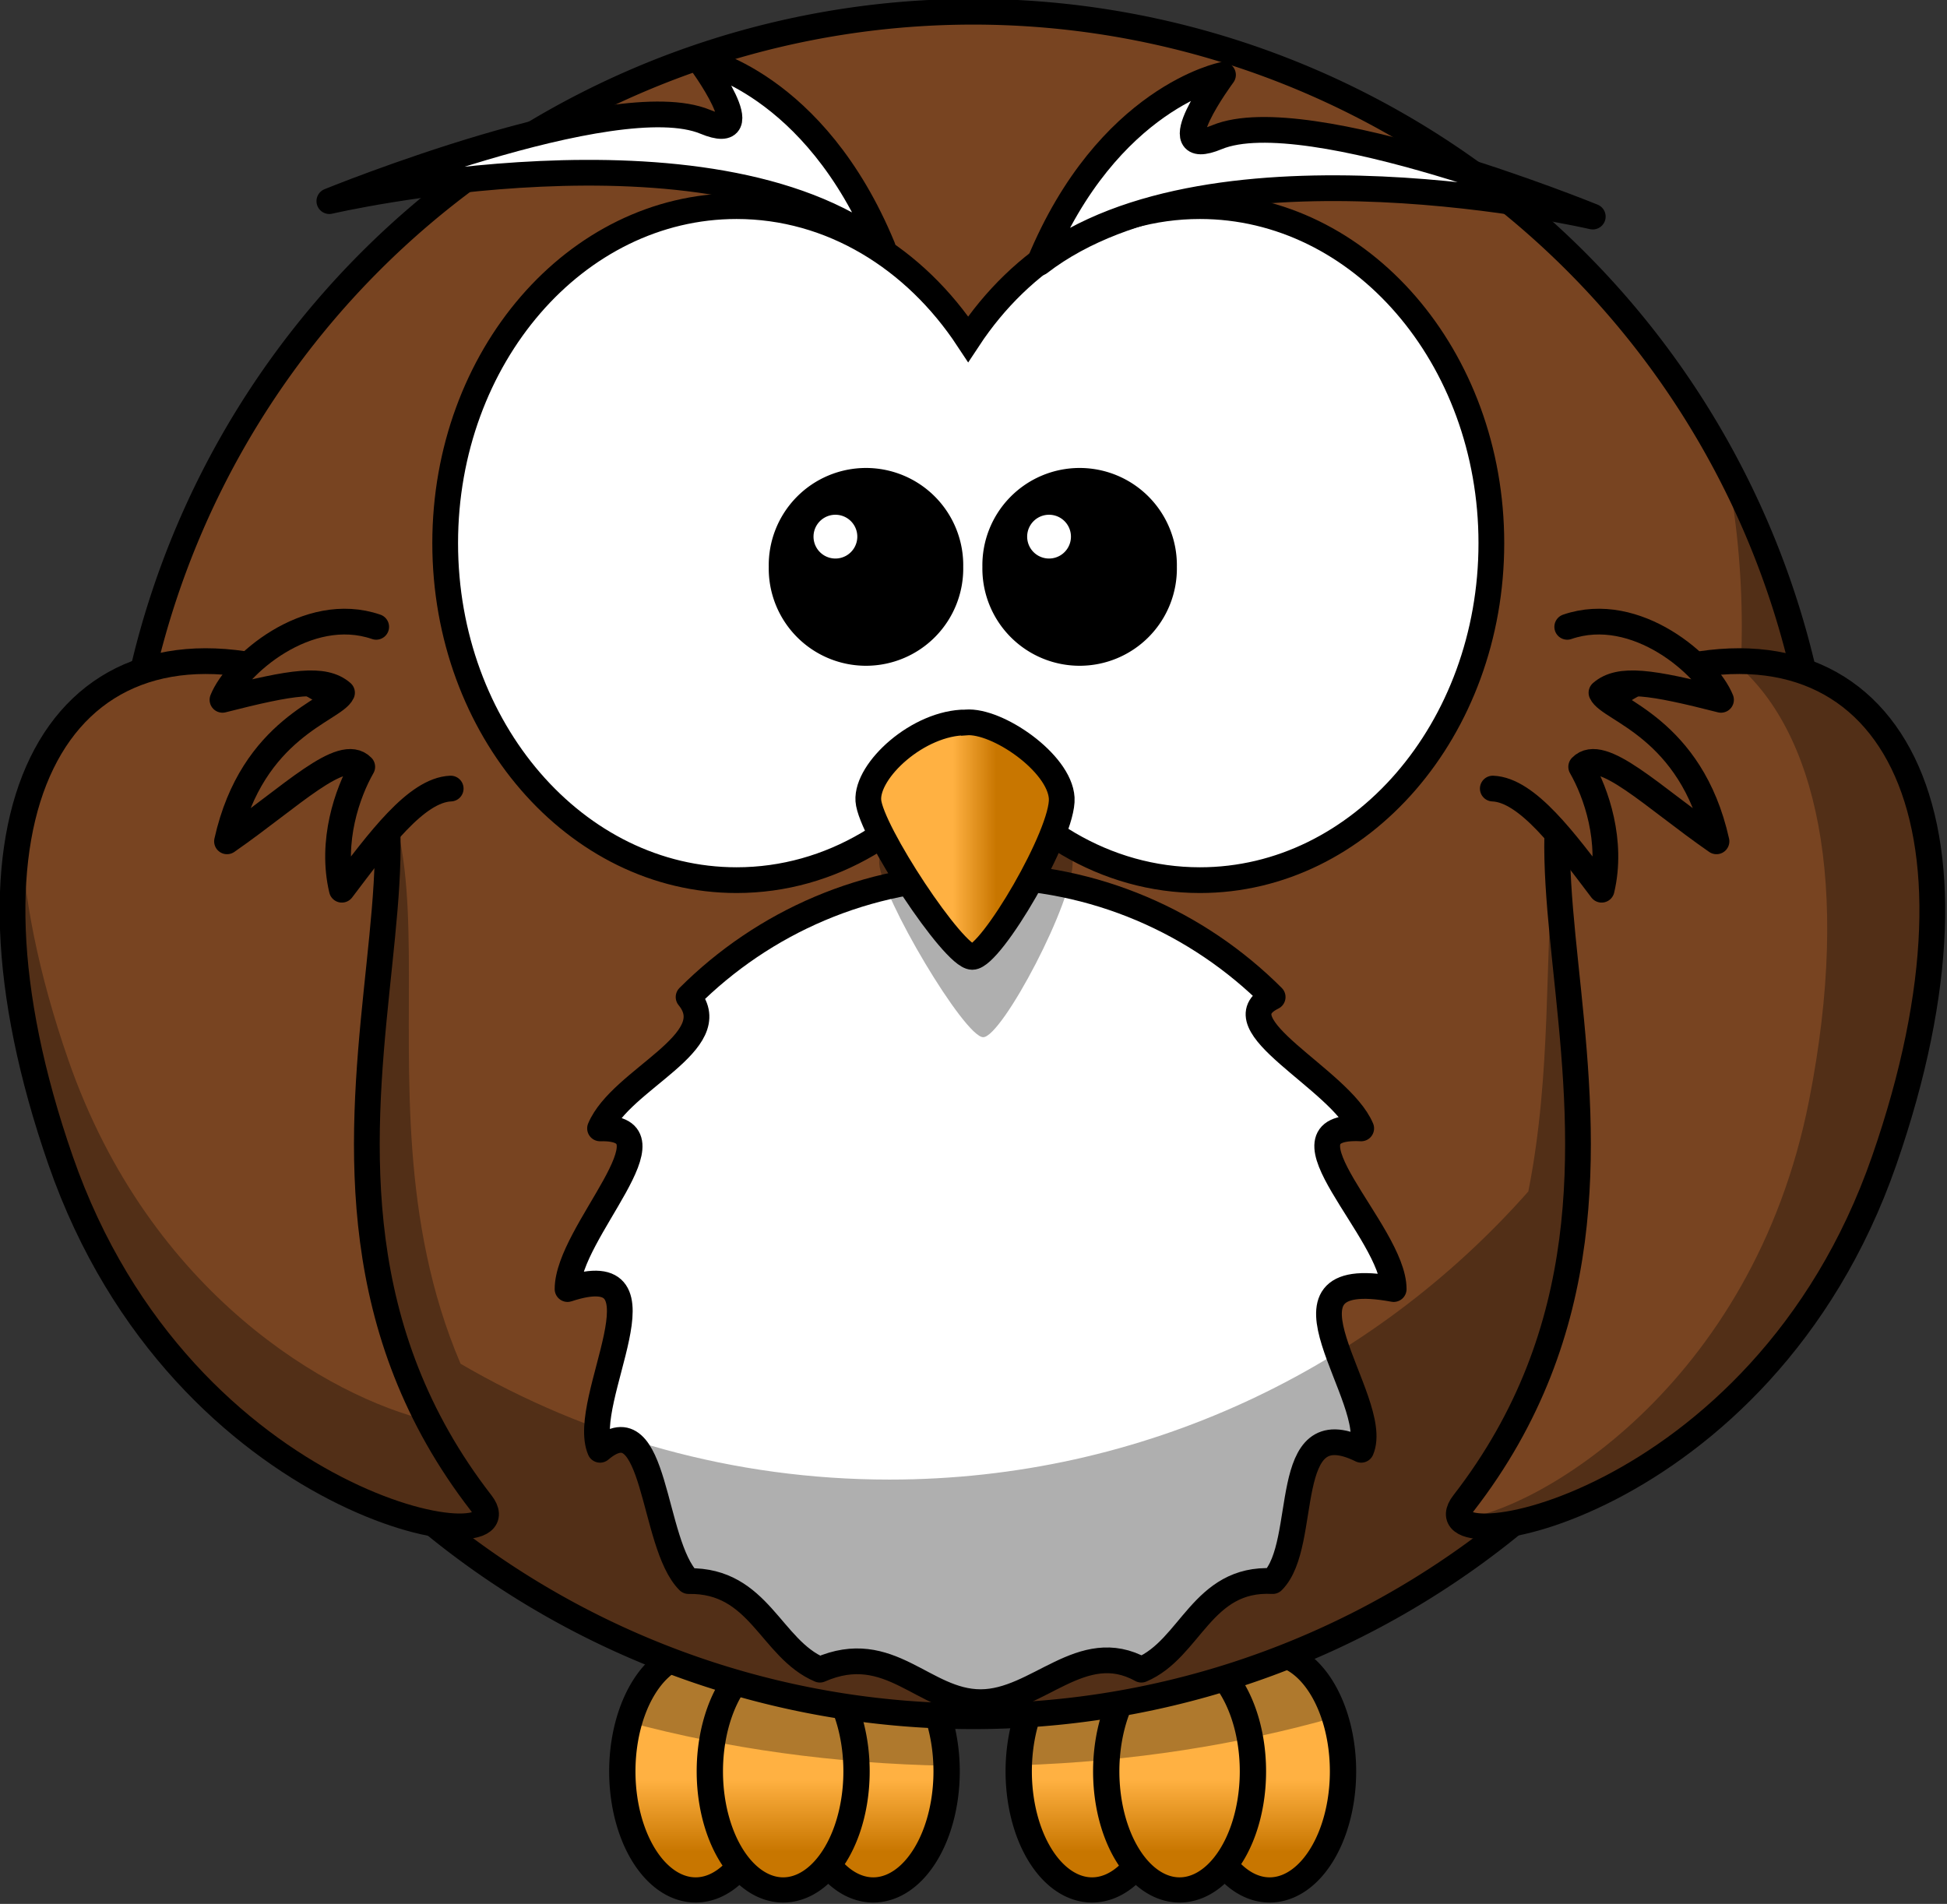 <?xml version="1.0" encoding="UTF-8" standalone="no"?>
<!-- Created with Inkscape (http://www.inkscape.org/) -->

<svg
   xmlns:dc="http://purl.org/dc/elements/1.1/"
   xmlns:cc="http://creativecommons.org/ns#"
   xmlns:rdf="http://www.w3.org/1999/02/22-rdf-syntax-ns#"
   xmlns:svg="http://www.w3.org/2000/svg"
   xmlns="http://www.w3.org/2000/svg"
   xmlns:xlink="http://www.w3.org/1999/xlink"
   xmlns:sodipodi="http://sodipodi.sourceforge.net/DTD/sodipodi-0.dtd"
   xmlns:inkscape="http://www.inkscape.org/namespaces/inkscape"
   id="svg2"
   viewBox="0 0 118 115.397"
   version="1.0"
   inkscape:version="0.92.4 (5da689c313, 2019-01-14)"
   sodipodi:docname="sova.svg"
   width="118"
   height="115.397">
  <rect x="0" y="0" width="118" height="115.397" fill="#333333" stroke="none"/>
  <sodipodi:namedview
     pagecolor="#ffffff"
     bordercolor="#666666"
     borderopacity="1"
     objecttolerance="10"
     gridtolerance="10"
     guidetolerance="10"
     inkscape:pageopacity="0"
     inkscape:pageshadow="2"
     inkscape:window-width="1920"
     inkscape:window-height="1001"
     id="namedview42"
     showgrid="false"
     inkscape:zoom="0.63838997"
     inkscape:cx="-268.38119"
     inkscape:cy="57.682692"
     inkscape:window-x="-9"
     inkscape:window-y="-9"
     inkscape:window-maximized="1"
     inkscape:current-layer="svg2"
     fit-margin-top="0"
     fit-margin-left="0"
     fit-margin-right="0"
     fit-margin-bottom="0" />
  <defs
     id="defs4">
    <linearGradient
       id="linearGradient4098">
      <stop
         id="stop4100"
         style="stop-color:#ffb142"
         offset="0" />
      <stop
         id="stop4104"
         style="stop-color:#c87600"
         offset="1" />
    </linearGradient>
    <linearGradient
       id="linearGradient3211"
       y2="537.41"
       xlink:href="#linearGradient4098"
       gradientUnits="userSpaceOnUse"
       x2="359.47"
       gradientTransform="matrix(0.641,0,0,0.778,125.37,117.53)"
       y1="537.41"
       x1="346.24" />
    <linearGradient
       id="linearGradient3327"
       y2="362.28"
       xlink:href="#linearGradient4098"
       gradientUnits="userSpaceOnUse"
       x2="186.21"
       y1="354.02"
       x1="186.21" />
    <linearGradient
       id="linearGradient3329"
       y2="362.28"
       xlink:href="#linearGradient4098"
       gradientUnits="userSpaceOnUse"
       x2="195.75"
       y1="354.02"
       x1="195.75" />
    <linearGradient
       id="linearGradient3331"
       y2="362.28"
       xlink:href="#linearGradient4098"
       gradientUnits="userSpaceOnUse"
       x2="176.39"
       y1="354.02"
       x1="176.39" />
    <linearGradient
       id="linearGradient3333"
       y2="362.28"
       xlink:href="#linearGradient4098"
       gradientUnits="userSpaceOnUse"
       x2="229.44"
       y1="354.02"
       x1="229.44" />
    <linearGradient
       id="linearGradient3335"
       y2="362.28"
       xlink:href="#linearGradient4098"
       gradientUnits="userSpaceOnUse"
       x2="238.98"
       y1="354.02"
       x1="238.98" />
    <linearGradient
       id="linearGradient3337"
       y2="362.28"
       xlink:href="#linearGradient4098"
       gradientUnits="userSpaceOnUse"
       x2="219.61"
       y1="354.02"
       x1="219.61" />
  </defs>
  <g
     id="layer1"
     transform="matrix(0.312,0,0,0.312,-50.62,-114.325)">
    <path
       id="path3226"
       style="fill:url(#linearGradient3337);stroke:#000000;stroke-width:2.869;stroke-linecap:round;stroke-linejoin:round"
       d="m 214,353.13 a 8,13.5 0 1 1 -16,0 8,13.5 0 1 1 16,0 z"
       transform="matrix(1.781,0,0,1.706,-35.009,108.11)"
       inkscape:connector-curvature="0" />
    <path
       id="path3228"
       style="fill:url(#linearGradient3335);stroke:#000000;stroke-width:2.869;stroke-linecap:round;stroke-linejoin:round"
       d="m 214,353.13 a 8,13.5 0 1 1 -16,0 8,13.5 0 1 1 16,0 z"
       transform="matrix(1.781,0,0,1.706,-69.509,108.11)"
       inkscape:connector-curvature="0" />
    <path
       id="path3230"
       style="fill:url(#linearGradient3333);stroke:#000000;stroke-width:2.869;stroke-linecap:round;stroke-linejoin:round"
       d="m 214,353.13 a 8,13.5 0 1 1 -16,0 8,13.5 0 1 1 16,0 z"
       transform="matrix(1.781,0,0,1.706,-52.509,108.11)"
       inkscape:connector-curvature="0" />
    <path
       id="path3224"
       style="fill:url(#linearGradient3331);stroke:#000000;stroke-width:2.869;stroke-linecap:round;stroke-linejoin:round"
       d="m 214,353.13 a 8,13.5 0 1 1 -16,0 8,13.5 0 1 1 16,0 z"
       transform="matrix(1.781,0,0,1.706,41.991,108.11)"
       inkscape:connector-curvature="0" />
    <path
       id="path3220"
       style="fill:url(#linearGradient3329);stroke:#000000;stroke-width:2.869;stroke-linecap:round;stroke-linejoin:round"
       d="m 214,353.13 a 8,13.5 0 1 1 -16,0 8,13.5 0 1 1 16,0 z"
       transform="matrix(1.781,0,0,1.706,7.491,108.11)"
       inkscape:connector-curvature="0" />
    <path
       id="path3222"
       style="fill:url(#linearGradient3327);stroke:#000000;stroke-width:2.869;stroke-linecap:round;stroke-linejoin:round"
       d="m 214,353.13 a 8,13.5 0 1 1 -16,0 8,13.5 0 1 1 16,0 z"
       transform="matrix(1.781,0,0,1.706,24.491,108.11)"
       inkscape:connector-curvature="0" />
    <path
       id="path3250"
       style="fill:#000000;fill-opacity:0.314"
       d="m 135.25,321.12 c -5.81,0 -10.78,5.64 -13,13.69 18.97,5.08 39.81,8.04 61.72,8.44 -0.3,-12.28 -6.54,-22.12 -14.22,-22.13 -3.3,0 -6.33,1.83 -8.75,4.88 -2.42,-3.05 -5.45,-4.87 -8.75,-4.88 -3.19,0 -6.13,1.71 -8.5,4.57 -2.37,-2.86 -5.31,-4.56 -8.5,-4.57 z m 77,0 c -7.66,0 -13.89,9.8 -14.22,22.04 21.88,-0.71 42.62,-3.99 61.44,-9.35 -2.35,-7.51 -7.16,-12.68 -12.72,-12.69 -3.3,0 -6.33,1.83 -8.75,4.88 -2.42,-3.05 -5.45,-4.87 -8.75,-4.88 -3.19,0 -6.13,1.71 -8.5,4.57 -2.37,-2.86 -5.31,-4.56 -8.5,-4.57 z"
       transform="translate(162.18,366.2)"
       inkscape:connector-curvature="0" />
    <path
       id="path2385"
       style="fill:#784421;stroke:#000000;stroke-width:5;stroke-linecap:round"
       d="m 516.84,534.27 a 165.565,165.565 0 1 1 -331.13,0 165.565,165.565 0 1 1 331.13,0 z"
       inkscape:connector-curvature="0" />
    <path
       id="path3167"
       style="fill:#ffffff;stroke:#000000;stroke-width:4.412;stroke-linecap:round;stroke-linejoin:round"
       d="m 418.63,583.05 c -23.38,-4.34 -1.98,19.09 -5.57,27.56 -14.17,-6.97 -8.77,16.11 -15.18,22.51 -12.14,-0.65 -14.04,11.6 -22.51,15.19 -10.24,-5.68 -17.79,5.57 -27.56,5.57 -9.77,0 -15.56,-10.81 -27.56,-5.57 -8.47,-3.59 -10.37,-15.39 -22.51,-15.19 -6.41,-6.4 -5.42,-30.8 -15.18,-22.51 -3.59,-8.47 12.96,-33.67 -5.57,-27.56 0,-9.77 19.63,-27.91 5.57,-27.55 3.58,-8.48 21.56,-14.78 15.18,-22.52 12.82,-12.82 30.52,-20.75 50.07,-20.75 19.55,0 37.25,7.93 50.07,20.75 -9.47,4.65 11.6,14.04 15.18,22.52 -15.82,-0.8 5.57,17.78 5.57,27.55 z"
       transform="matrix(1.133,0,0,1.133,-41.339,-43.746)"
       inkscape:connector-curvature="0" />
    <path
       id="path3211"
       style="fill:#000000;fill-opacity:0.314;fill-rule:evenodd"
       d="m 335.38,90.5 c 1.98,10.23 3.03,20.79 3.03,31.59 0,3.73 -0.14,7.43 -0.38,11.1 -3.67,-0.19 -7.58,0.02 -11.75,0.62 -35.21,7.5 -20.17,51.67 -29.34,97.88 -30.34,34.33 -74.71,55.97 -124.1,55.97 -30.37,0 -58.83,-8.21 -83.309,-22.5 -23.679,-55.45 8.076,-115.67 -33.656,-126.07 -46.11,-8.32 -63.97,34.46 -34.156,98.57 16.461,35.39 43.723,52.78 63.781,59.53 28.36,22.8 64.39,36.43 103.59,36.43 45.95,0 87.56,-18.73 117.57,-49 17.45,-8.71 36.86,-24.59 50.34,-51.15 25.21,-49.67 20.38,-87.08 -5.47,-97.44 -3.17,-16.13 -8.66,-31.44 -16.15,-45.53 z"
       transform="translate(162.18,366.2)"
       inkscape:connector-curvature="0" />
    <path
       id="path3169"
       style="fill:#784421;fill-rule:evenodd;stroke:#000000;stroke-width:5"
       d="m 217.92,497.25 c 48.11,17.3 -14.17,94.14 37.81,161.19 9.61,12.39 -57.86,2.09 -81.72,-66.59 -23.2,-66.78 -1.13,-107.54 43.91,-94.6 z"
       inkscape:connector-curvature="0" />
    <path
       id="path3800"
       style="fill:#784421;fill-rule:evenodd;stroke:#000000;stroke-width:5"
       d="m 484.36,497.25 c -48.11,17.3 14.16,94.14 -37.82,161.19 -9.61,12.39 57.87,2.09 81.72,-66.59 23.2,-66.78 1.13,-107.54 -43.9,-94.6 z"
       inkscape:connector-curvature="0" />
    <path
       id="path2413"
       style="fill:#784421;fill-rule:evenodd;stroke:#000000;stroke-width:5;stroke-linecap:round;stroke-linejoin:round"
       d="m 466.68,488.2 c 13.39,-4.61 27.22,7.58 29.87,14.18 -13.51,-3.45 -19.72,-4.43 -23.22,-1.38 1.51,3.37 17.41,6.74 22.34,28.87 -12.43,-8.62 -22.31,-18.58 -26.28,-14.48 2.89,5.03 6.2,14.49 3.97,23.88 -7.14,-9.43 -14.44,-19.38 -21.14,-19.65"
       inkscape:connector-curvature="0" />
    <path
       id="path2387"
       style="fill:#ffffff;stroke:#000000;stroke-width:5;stroke-linecap:round"
       d="m 305.32,406.47 c -31.23,0 -56.6,29.33 -56.6,65.47 0,36.14 25.37,65.47 56.6,65.47 18.36,0 34.65,-10.14 44.99,-25.83 10.34,15.7 26.66,25.83 45.02,25.83 31.24,0 56.61,-29.33 56.61,-65.47 0,-36.14 -25.37,-65.47 -56.61,-65.47 -18.36,0 -34.68,10.13 -45.02,25.83 -10.34,-15.69 -26.63,-25.83 -44.99,-25.83 z"
       inkscape:connector-curvature="0" />
    <path
       id="path3407"
       style="fill:#000000;fill-opacity:0.314;fill-rule:evenodd"
       d="m 352.02,517.37 c -9.29,0 -19.38,10.33 -18.98,16.85 0.41,6.53 16.56,33.7 20.19,33.7 3.64,0 17.77,-26.63 17.37,-34.24 -0.41,-7.61 -12.52,-16.85 -18.58,-16.31 z"
       inkscape:connector-curvature="0" />
    <path
       id="path2391"
       style="fill:url(#linearGradient3211);fill-rule:evenodd;stroke:#000000;stroke-width:5"
       d="m 349.9,506.77 c -9.29,0 -19.38,9.3 -18.98,15.18 0.4,5.88 16.56,30.37 20.19,30.37 3.64,0 17.77,-24 17.37,-30.86 -0.41,-6.86 -12.52,-15.18 -18.58,-14.69 z"
       inkscape:connector-curvature="0" />
    <path
       id="path2411"
       style="fill:#000000;stroke:#000000;stroke-width:3.169;stroke-linecap:round"
       d="m 340.57,487.37 a 10.387,10.387 0 1 1 -20.77,0 10.387,10.387 0 1 1 20.77,0 z"
       transform="matrix(1.578,0,0,1.578,-190.57,-292.52)"
       inkscape:connector-curvature="0" />
    <path
       id="path3193"
       style="fill:#784421;fill-rule:evenodd;stroke:#000000;stroke-width:5;stroke-linecap:round;stroke-linejoin:round"
       d="m 235.32,488.2 c -13.39,-4.61 -27.22,7.58 -29.86,14.18 13.51,-3.45 19.72,-4.43 23.22,-1.38 -1.51,3.37 -17.41,6.74 -22.34,28.87 12.43,-8.62 22.3,-18.58 26.27,-14.48 -2.88,5.03 -6.2,14.49 -3.96,23.88 7.14,-9.43 14.44,-19.38 21.14,-19.65"
       inkscape:connector-curvature="0" />
    <path
       id="path3283"
       style="fill:#ffffff;fill-rule:evenodd;stroke:#000000;stroke-width:5;stroke-linejoin:round"
       d="m 364.15,417.48 c 13.28,-32.16 35.66,-36.51 35.66,-36.51 0,0 -12.45,16.78 -1.17,12.11 17.47,-7.23 73,15.42 73,15.42 0,0 -73.58,-17.13 -107.49,8.98 z"
       inkscape:connector-curvature="0" />
    <path
       id="path3285"
       style="fill:#ffffff;fill-rule:evenodd;stroke:#000000;stroke-width:5;stroke-linejoin:round"
       d="m 333.71,414.48 c -13.28,-32.16 -35.67,-36.51 -35.67,-36.51 0,0 12.46,16.78 1.18,12.11 -17.47,-7.23 -73,15.42 -73,15.42 0,0 73.57,-17.13 107.49,8.98 z"
       inkscape:connector-curvature="0" />
    <path
       id="path3301"
       style="fill:#000000;stroke:#000000;stroke-width:3.169;stroke-linecap:round"
       d="m 340.57,487.37 a 10.387,10.387 0 1 1 -20.77,0 10.387,10.387 0 1 1 20.77,0 z"
       transform="matrix(1.578,0,0,1.578,-149.07,-292.52)"
       inkscape:connector-curvature="0" />
    <path
       id="path3341"
       style="fill:#ffffff"
       d="m 209.5,105.43 a 5.25,5.25 0 1 1 -10.5,0 5.25,5.25 0 1 1 10.5,0 z"
       transform="matrix(0.81,0,0,0.81,159.08,385.28)"
       inkscape:connector-curvature="0" />
    <path
       id="path3343"
       style="fill:#ffffff"
       d="m 209.5,105.43 a 5.25,5.25 0 1 1 -10.5,0 5.25,5.25 0 1 1 10.5,0 z"
       transform="matrix(0.81,0,0,0.81,200.58,385.28)"
       inkscape:connector-curvature="0" />
    <path
       id="path3200"
       style="fill:#000000;fill-opacity:0.314;fill-rule:evenodd"
       d="m 337.94,128.66 c -0.42,0 -0.83,0.02 -1.25,0.03 16.21,13.06 23.07,43.29 14.78,85.34 -11.02,55.9 -53.58,80.01 -67.72,81.28 4.59,6.53 60.97,-8.12 82.34,-69.65 20.3,-58.44 5.92,-96.95 -28.15,-97 z"
       transform="translate(162.18,366.2)"
       inkscape:connector-curvature="0" />
    <path
       id="path3205"
       style="fill:#000000;fill-opacity:0.314;fill-rule:evenodd"
       d="m 4.062,160.84 c -3.452,16.51 -1.298,38.68 7.782,64.82 23.855,68.67 91.326,78.98 81.718,66.59 -4.108,-5.3 -7.52,-10.67 -10.312,-16.06 C 64.298,271.65 29.202,251.81 13.344,206.16 7.464,189.23 4.49,173.98 4.062,160.84 Z m 71.282,6.35 c -0.883,8.53 -1.856,17.61 -2.282,27.12 0.994,-9.79 2.08,-18.94 2.282,-27.12 z"
       transform="translate(162.18,366.2)"
       inkscape:connector-curvature="0" />
  </g>
</svg>
